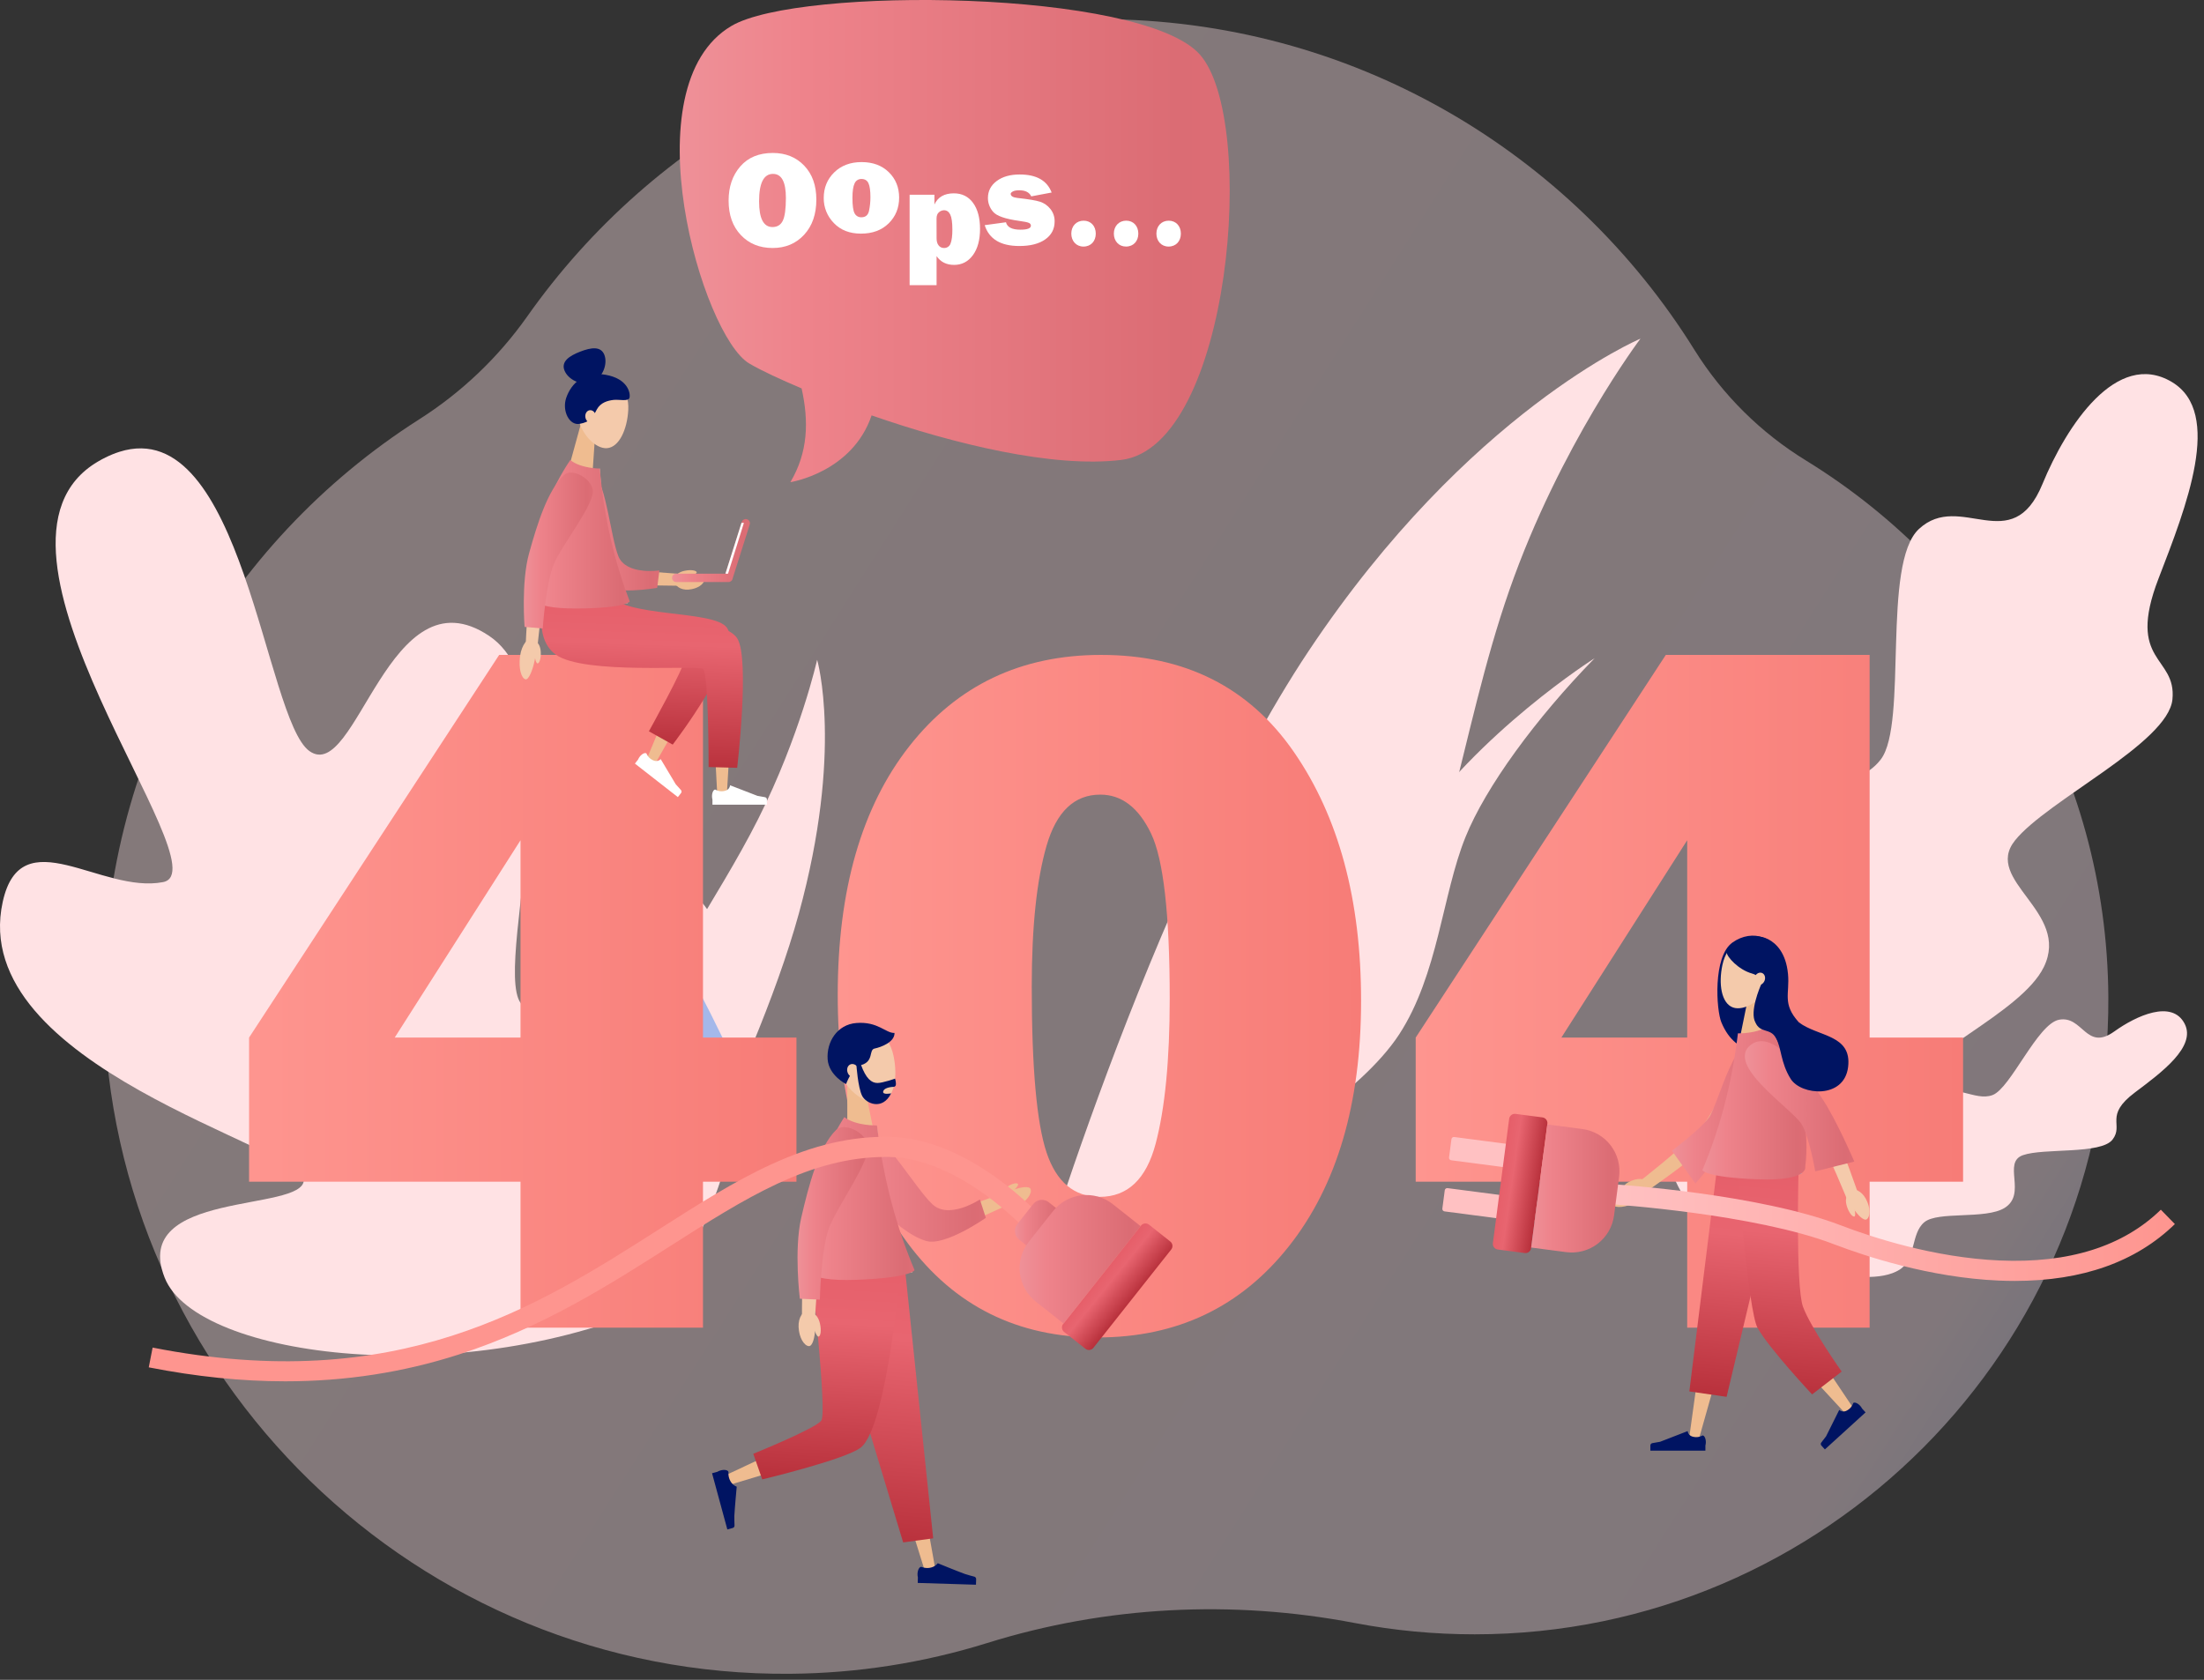 <svg width="345" height="263" viewBox="0 0 345 263" fill="none" xmlns="http://www.w3.org/2000/svg">
<rect x="0" y="0" width="345" height="263" fill="#333333" stroke="none"/>
<path opacity="0.4" d="M282.708 72.105C275.624 67.766 269.646 61.839 265.246 54.792C245.918 23.702 211.455 3.004 172.147 3.004C135.093 3.004 102.339 21.401 82.513 49.565C77.97 55.99 72.215 61.465 65.571 65.683C35.424 84.906 15.597 118.885 16.266 157.445C17.281 215.788 65.425 262.599 123.774 262.054C134.202 261.966 144.56 260.345 154.516 257.243C173.153 251.428 192.918 250.442 212.092 254.109C218.272 255.289 224.549 255.88 230.84 255.876C285.728 255.876 330.344 210.978 330.026 156.092C329.82 120.568 310.941 89.468 282.708 72.105Z" fill="url(#paint0_linear)"/>
<path d="M160.664 205.405C160.664 205.405 179.878 139.371 204.878 101.875C229.879 64.379 256.784 53.023 256.784 53.023C256.784 53.023 244.168 69.754 236.271 92.379C228.374 115.003 226.511 139.184 214.046 161.074C195.198 194.19 160.664 205.405 160.664 205.405Z" fill="url(#paint1_linear)"/>
<path d="M249.616 103.053C249.616 103.053 231.329 114.587 220.52 130.711C209.711 146.834 206.575 168.934 197.551 180.084C197.551 180.084 212.893 171.339 219.014 161.953C225.134 152.566 225.757 140.079 229.398 131.057C232.556 123.22 240.417 112.459 249.616 103.053Z" fill="url(#paint2_linear)"/>
<path d="M0.428 141.191C-5.261 167.028 47.644 179.7 47.558 184.759C47.472 189.817 20.369 186.306 25.773 200.032C30.781 212.753 73.046 217.943 104.016 203.633C104.912 203.211 127.005 165.213 111.042 142.824C95.08 120.436 90.083 158.789 82.635 157.763C75.186 156.738 91.728 109.696 76.555 99.549C60.839 89.034 55.81 122.819 48.444 117.597C41.469 112.652 38.02 64.606 18.689 70.739C17.946 70.977 17.222 71.272 16.524 71.622H16.516C16.122 71.816 15.723 72.033 15.318 72.272C-7.013 85.417 35.213 136.206 25.533 138.104C15.852 140.001 3.312 128.098 0.428 141.191Z" fill="url(#paint3_linear)"/>
<path d="M97.612 205.351C97.612 205.351 118.025 168.616 125.041 143.051C132.058 117.487 127.91 103.295 127.91 103.295C127.91 103.295 125.252 115.188 118.685 128.213C112.117 141.237 102.962 152.97 98.173 167.177C90.928 188.675 97.612 205.351 97.612 205.351Z" fill="url(#paint4_linear)"/>
<path d="M123.177 184.935C123.177 184.935 110.325 153.047 97.681 135.427C85.036 117.808 73.883 113.143 73.883 113.143C73.883 113.143 80.072 120.953 84.98 131.833C89.888 142.714 92.625 154.568 99.197 164.928C109.132 180.601 123.177 184.935 123.177 184.935Z" fill="url(#paint5_linear)"/>
<path d="M286.429 199.138C289.224 199.92 294.576 200.578 297.368 198.772C299.947 197.104 299.091 193.145 301.213 191.36C303.334 189.575 310.822 190.963 313.794 189.109C317.319 186.911 313.393 182.014 316.655 180.859C319.917 179.705 328.872 180.769 330.682 178.419C332.493 176.068 329.309 174.7 334.199 171.031C338.335 167.925 343.825 163.88 341.971 160.281C339.994 156.445 334.383 159.031 330.952 161.494C326.534 164.666 326.039 158.945 322.306 159.654C318.93 160.294 314.746 170.364 311.915 171.443C309.083 172.522 305.991 169.315 301.76 171.502C297.529 173.69 299.007 180.793 296.461 182.725C293.915 184.656 290.397 181.852 286.765 184.587C283.133 187.322 286.429 199.138 286.429 199.138Z" fill="#FFE2E4"/>
<path d="M278.289 204.932C284.77 203.027 296.138 197.727 299.421 190.724C302.453 184.254 295.894 177.514 297.874 171.362C299.855 165.209 316.345 158.731 319.924 151.409C324.168 142.726 310.385 137.905 315.397 131.605C320.409 125.305 339.389 116.365 340.06 109.495C340.731 102.625 332.766 103.85 337.878 90.592C342.207 79.366 348.053 64.614 339.957 59.8C331.33 54.67 323.446 66.693 319.714 75.779C314.907 87.485 306.878 76.807 300.385 82.812C294.514 88.238 298.676 113.262 294.418 118.883C290.16 124.504 280.108 121.988 274.459 131.519C268.81 141.051 280.482 153.245 277.842 160.194C275.202 167.143 264.799 165.952 261.004 175.824C257.209 185.696 278.289 204.932 278.289 204.932Z" fill="#FFE2E4"/>
<path d="M187.798 8.515C178.679 -1.658 125.041 -2.155 114.502 4.057C98.483 13.499 109.926 52.596 117.293 56.914C119.351 58.121 122.191 59.407 125.48 60.812C126.633 66.01 126.486 70.825 123.724 75.49C123.724 75.49 133.405 73.994 136.436 65.035C149.348 69.525 164.909 73.307 175.522 72.007C192.71 69.9 196.919 18.688 187.798 8.515Z" fill="url(#paint6_linear)"/>
<path d="M124.671 185.014H110.042V207.863H81.479V185.014H38.988V162.445L78.137 102.536H110.042V162.445H124.671V185.014ZM81.479 162.445V131.551L61.786 162.445H81.479Z" fill="url(#paint7_linear)"/>
<path d="M171.826 209.397C159.301 209.397 149.387 204.473 142.084 194.627C134.78 184.78 131.13 171.83 131.133 155.777C131.133 139.322 134.873 126.334 142.352 116.813C149.832 107.292 159.834 102.532 172.359 102.535C185.488 102.535 195.554 107.611 202.558 117.762C209.561 127.914 213.06 140.888 213.054 156.686C213.054 172.788 209.289 185.598 201.759 195.116C194.228 204.635 184.251 209.395 171.826 209.397ZM172.148 187.384C176.508 187.384 179.423 184.614 180.894 179.076C182.364 173.537 183.099 165.963 183.099 156.351C183.099 143.151 182.123 134.527 180.171 130.479C178.218 126.43 175.57 124.407 172.226 124.41C168.169 124.41 165.368 127.078 163.822 132.414C162.277 137.75 161.504 145.097 161.504 154.455C161.504 167.152 162.277 175.814 163.822 180.442C165.368 185.07 168.143 187.384 172.148 187.384Z" fill="url(#paint8_linear)"/>
<path d="M307.288 185.014H292.659V207.863H264.104V185.014H221.605V162.445L260.754 102.536H292.659V162.445H307.288V185.014ZM264.104 162.445V131.551L244.41 162.445H264.104Z" fill="url(#paint9_linear)"/>
<path d="M92.754 73.992L89.106 72.989L91.026 66.007L93.255 66.621L92.754 73.992Z" fill="#EFBC90"/>
<path d="M98.342 64.218C98.17 67.253 96.92 70.017 95.018 70.168C93.233 70.308 90.844 67.98 90.335 64.793C89.799 61.437 91.075 59.39 93.711 59.221C96.501 59.041 98.529 60.889 98.342 64.218Z" fill="#F4CAAB"/>
<path d="M93.424 64.107C94.011 63 95.174 62.71 96.055 62.611C96.935 62.513 98.363 62.905 98.537 62.27C98.712 61.634 98.35 59.282 94.749 58.669C91.489 58.106 89.449 59.934 88.636 62.278C87.933 64.322 89.124 66.671 90.753 66.357C92.382 66.044 92.714 65.447 93.424 64.107Z" fill="#001462"/>
<path d="M93.257 65.083C93.335 65.623 93.034 66.112 92.584 66.178C92.134 66.244 91.707 65.859 91.629 65.319C91.552 64.779 91.852 64.29 92.302 64.225C92.752 64.16 93.179 64.544 93.257 65.083Z" fill="#F4CAAB"/>
<path d="M94.605 55.563C95.145 56.953 94.391 59.153 92.665 59.824C90.939 60.495 88.897 59.383 88.356 57.995C87.816 56.608 89.085 55.729 90.811 55.058C92.537 54.387 94.065 54.172 94.605 55.563Z" fill="#001462"/>
<path d="M110.248 90.782C110.215 91.445 109.183 92.207 107.771 92.311C106.47 92.405 105.609 91.665 105.602 90.995C105.588 89.496 110.298 89.755 110.248 90.782Z" fill="#EFBC90"/>
<path d="M111.767 98.117L111.504 98.068L92.695 94.589L89.387 93.976L88.562 101.1L91.924 101.259L108.242 102.032L101.63 117.897L101.317 118.653L102.692 119.328L103.098 118.618L113.112 101.023C113.22 100.832 113.296 100.624 113.337 100.408C113.431 99.896 113.319 99.368 113.025 98.939C112.73 98.509 112.278 98.214 111.767 98.117Z" fill="#EFBC90"/>
<path d="M113.587 99.1L113.348 99.055L92.48 95.214L89.172 94.605L88.312 101.68L91.67 101.881L111.141 103.053L112.209 123.151L112.253 123.969H113.8L113.849 123.153L115.167 101.11C115.195 100.64 115.05 100.176 114.759 99.805C114.468 99.435 114.051 99.184 113.587 99.1Z" fill="#EFBC90"/>
<path d="M95.167 92.924C97.559 96.769 111.729 95.438 113.772 98.261C116.497 102.025 105.3 116.577 105.3 116.577L101.573 114.497C101.573 114.497 107.282 104.206 107.051 103.474C106.76 102.537 91.202 104.76 86.992 101.207C83.73 98.441 85.338 92.924 85.338 92.924H95.167Z" fill="url(#paint10_linear)"/>
<path d="M94.057 92.924C96.138 97.647 113.047 95.902 115.446 100.02C117.381 103.343 115.394 120.214 115.394 120.214L110.92 120.091C110.92 120.091 110.944 105.735 110.068 104.759C109.425 104.043 91.472 105.697 86.999 102.492C83.163 99.748 85.344 92.927 85.344 92.927L94.057 92.924Z" fill="url(#paint11_linear)"/>
<path d="M93.259 75.521L95.8 90.01L94.592 88.973L105.203 89.761L106.166 89.833L106.085 91.704L105.118 91.691L94.48 91.55C94.2 91.547 93.93 91.449 93.713 91.273C93.497 91.097 93.346 90.852 93.285 90.58L93.27 90.513L90.078 76.151L89.727 74.567L92.979 73.922L93.259 75.521Z" fill="#EFBC90"/>
<path d="M88.25 75.859C87.998 79.326 90.24 88.337 93.778 91.435C95.879 93.276 102.873 92.039 102.873 92.039L103.214 89.309C103.214 89.309 97.981 90.097 96.787 87.058C95.593 84.02 94.841 75.712 93.067 74.446C91.509 73.331 88.362 74.3 88.25 75.859Z" fill="url(#paint12_linear)"/>
<path d="M89.941 72.65C89.941 72.65 91.868 74.455 93.891 73.354C93.891 73.354 94.334 80.625 95.125 83.612C95.915 86.6 98.274 94.455 98.274 94.455L83.847 93.985C83.677 87.36 86.423 79.923 89.941 72.65Z" fill="#DBC6AF"/>
<path d="M89.272 72.033C89.272 72.033 82.041 82.12 83.083 93.167C83.083 93.167 82.421 95.308 90.257 95.269C98.094 95.229 98.573 94.163 98.573 94.163C96.289 88.179 94.583 81.435 93.889 73.36C93.889 73.36 90.96 73.372 89.272 72.033Z" fill="url(#paint13_linear)"/>
<path d="M91.6 77.779C90.545 79.432 89.515 81.155 88.563 82.886C88.088 83.753 87.63 84.626 87.208 85.504C86.788 86.357 86.422 87.236 86.111 88.135C86.039 88.351 85.979 88.557 85.924 88.769L85.761 89.472C85.66 89.949 85.562 90.429 85.48 90.916C85.302 91.888 85.148 92.872 85.005 93.86C84.724 95.838 84.482 97.838 84.28 99.824L84.181 100.786L82.305 100.661L82.348 99.696C82.44 97.658 82.568 95.639 82.738 93.605C82.827 92.59 82.928 91.573 83.054 90.55C83.116 90.038 83.195 89.523 83.268 89.002L83.409 88.22C83.465 87.939 83.531 87.658 83.604 87.392C83.899 86.365 84.258 85.357 84.679 84.375C85.081 83.412 85.513 82.474 85.961 81.546C86.862 79.69 87.81 77.897 88.836 76.091L89.638 74.684L92.476 76.418L91.6 77.779Z" fill="#F4CAAB"/>
<path d="M88.343 74.332C85.751 76.65 84.077 82.097 82.818 86.629C81.559 91.162 82.114 98.148 82.114 98.148L84.959 98.4C84.959 98.4 85.433 91.333 86.69 88.317C87.948 85.301 93.179 78.81 92.79 76.67C92.442 74.778 89.508 73.291 88.343 74.332Z" fill="url(#paint14_linear)"/>
<path d="M82.255 106.357C81.611 106.198 81.138 104.65 81.411 102.699C81.668 100.899 82.63 99.848 83.293 99.956C84.778 100.194 83.254 106.604 82.255 106.357Z" fill="#F4CAAB"/>
<path d="M84.158 103.869C84.446 103.826 84.705 103.069 84.647 102.064C84.594 101.137 84.207 100.55 83.912 100.567C83.254 100.605 83.711 103.938 84.158 103.869Z" fill="#F4CAAB"/>
<path d="M119.727 124.808L118.557 124.6L114.275 122.943V122.977C114.275 122.977 114.223 123.711 113.334 123.849C112.905 123.934 112.459 123.873 112.068 123.677C112.042 123.647 112.009 123.626 111.971 123.615C111.689 123.615 111.453 124.084 111.453 124.66C111.452 124.836 111.475 125.01 111.522 125.179V125.981H120.051V125.17C120.051 125.08 120.018 124.994 119.958 124.927C119.898 124.861 119.816 124.818 119.727 124.808Z" fill="white"/>
<path d="M106.569 123.669L105.774 122.784L103.42 118.846L103.399 118.874C103.399 118.874 102.906 119.419 102.12 118.981C101.732 118.784 101.42 118.464 101.234 118.071C101.232 118.032 101.219 117.994 101.196 117.964C100.971 117.788 100.499 118.013 100.145 118.467C100.036 118.605 99.947 118.758 99.879 118.92L99.387 119.552L106.108 124.8L106.607 124.161C106.663 124.089 106.691 123.999 106.684 123.908C106.677 123.817 106.636 123.732 106.569 123.669Z" fill="white"/>
<path d="M109.062 89.594C108.979 89.313 108.194 89.161 107.207 89.355C106.296 89.535 105.768 89.999 105.824 90.289C105.954 90.936 109.188 90.027 109.062 89.594Z" fill="#EFBC90"/>
<path d="M116.932 81.296C116.767 81.244 116.588 81.259 116.434 81.338C116.281 81.417 116.164 81.554 116.11 81.718L113.549 89.819H105.88C105.791 89.815 105.703 89.829 105.62 89.86C105.537 89.891 105.462 89.938 105.398 89.999C105.334 90.06 105.283 90.134 105.248 90.215C105.213 90.296 105.195 90.384 105.195 90.472C105.195 90.561 105.213 90.648 105.248 90.73C105.283 90.811 105.334 90.884 105.398 90.945C105.462 91.007 105.537 91.054 105.62 91.085C105.703 91.116 105.791 91.13 105.88 91.126H114.038C114.196 91.126 114.348 91.069 114.467 90.966C114.586 90.862 114.664 90.719 114.685 90.563L117.358 82.123C117.385 82.041 117.395 81.954 117.388 81.868C117.381 81.782 117.357 81.698 117.317 81.621C117.278 81.544 117.223 81.476 117.157 81.42C117.091 81.364 117.014 81.322 116.932 81.296Z" fill="url(#paint15_linear)"/>
<path d="M113.555 89.819H113.961L116.448 81.858H116.071L113.555 89.819Z" fill="white"/>
<path d="M290.268 190.465C289.971 190.531 289.435 189.902 289.111 188.905C288.811 187.99 288.97 187.275 289.251 187.181C289.905 186.967 290.725 190.362 290.268 190.465Z" fill="#F4CAAB"/>
<path d="M271.173 147.575C274.374 145.281 278.229 146.845 278.741 150.158C279.405 154.458 278.565 157.921 279.634 160.772C281.289 165.195 280.831 169.539 280.831 169.539C276.462 163.584 271.948 166.049 269.455 160.066C268.653 158.145 268.105 149.774 271.173 147.575Z" fill="#001462"/>
<path d="M272.445 162.061H276.267V154.749H273.932L272.445 162.061Z" fill="#EFBC90"/>
<path d="M269.622 151.048C268.975 154.048 269.453 157.075 271.265 157.732C272.964 158.347 275.907 156.72 277.263 153.752C278.684 150.627 277.99 148.294 275.474 147.422C272.801 146.5 270.329 147.758 269.622 151.048Z" fill="#F4CAAB"/>
<path d="M264.551 224.141L267.12 205.534L269.829 186.949L270.32 183.585L277.4 185.113L276.46 188.379L271.268 206.416L266.166 224.479L265.941 225.275L264.438 224.96L264.551 224.141Z" fill="#EFBC90"/>
<path d="M280.088 183.585L280.206 186.981L280.893 206.731L289.52 219.592L289.981 220.28L288.787 221.224L288.224 220.614L277.202 208.682C276.996 208.46 276.86 208.183 276.811 207.884L276.763 207.603L273.457 187.659L272.895 184.307L280.088 183.585Z" fill="#EFBC90"/>
<path d="M278.788 182.958H268.762L264.438 217.846L270.271 218.695L278.788 182.958Z" fill="url(#paint16_linear)"/>
<path d="M281.539 182.958H271.906C271.906 182.958 273.672 205.257 275.109 207.878C276.831 211.02 283.653 218.314 283.653 218.314L288.287 214.741C288.287 214.741 283.407 207.832 282.227 204.588C281.047 201.344 281.539 182.958 281.539 182.958Z" fill="url(#paint17_linear)"/>
<path d="M272.221 164.767C271.487 166.671 270.674 168.604 269.805 170.468C269.369 171.401 268.916 172.323 268.435 173.217C267.973 174.093 267.456 174.938 266.887 175.749C266.378 176.465 265.641 177.202 264.918 177.913C264.195 178.625 263.423 179.32 262.645 180.014C261.086 181.384 259.47 182.726 257.841 184.014L257.055 184.636L258.21 186.204L259.031 185.628C260.777 184.402 262.477 183.149 264.158 181.83C265.002 181.171 265.827 180.495 266.644 179.784C267.053 179.43 267.457 179.061 267.859 178.68C268.059 178.479 268.255 178.299 268.46 178.079C268.665 177.86 268.861 177.629 269.045 177.403C269.733 176.525 270.363 175.603 270.93 174.643C271.493 173.71 272.017 172.768 272.522 171.818C273.528 169.914 274.449 168.011 275.336 166.03L276.021 164.491L272.825 163.188L272.221 164.767Z" fill="#EFBC90"/>
<path d="M261.711 180.169L265.385 185.297C265.385 185.297 270.103 179.86 272.471 176.415C275.447 172.084 279.584 165.311 276.159 163.128C271.681 160.275 269.166 172.718 267.457 175.024C266.077 176.886 261.711 180.169 261.711 180.169Z" fill="url(#paint18_linear)"/>
<path d="M276.358 161.439C276.358 161.439 274.297 163.247 272.236 162.041C272.236 162.041 271.533 169.569 270.608 172.642C269.684 175.714 267.293 183.525 267.293 183.525L281.957 183.784C282.357 176.911 279.76 169.104 276.358 161.439Z" fill="#76D3F4"/>
<path d="M274.821 166.925C276.361 168.255 277.9 169.664 279.36 171.1C280.091 171.82 280.806 172.552 281.487 173.3C282.157 174.024 282.783 174.788 283.361 175.587C283.501 175.783 283.617 175.97 283.735 176.164L284.106 176.813C284.348 177.256 284.587 177.703 284.819 178.162C285.283 179.075 285.731 180.009 286.168 180.948C287.035 182.83 287.87 184.746 288.664 186.664L289.048 187.589L290.876 186.904L290.546 185.957C289.849 183.959 289.121 181.988 288.346 180.018C287.955 179.034 287.552 178.049 287.122 177.073C286.908 176.583 286.682 176.088 286.45 175.603L286.081 174.866C285.94 174.604 285.791 174.344 285.639 174.101C285.039 173.169 284.382 172.277 283.67 171.428C282.984 170.584 282.275 169.785 281.56 168.997C280.111 167.419 278.636 165.918 277.078 164.428L275.862 163.264L273.555 165.834L274.821 166.925Z" fill="#F4CAAB"/>
<path d="M276.877 160.563C276.877 160.563 284.038 171.272 282.58 182.694C282.58 182.694 283.196 184.938 275.071 184.632C266.946 184.327 266.48 183.205 266.48 183.205C269.053 177.074 271.051 170.137 272.044 161.783C272.044 161.783 275.081 161.894 276.877 160.563Z" fill="url(#paint19_linear)"/>
<path d="M284.142 183.392L290.261 181.861C290.261 181.861 287.469 175.309 285.137 171.842C282.204 167.481 277.427 161.143 274.137 163.526C269.838 166.64 280.483 173.555 282 175.991C283.224 177.961 284.142 183.392 284.142 183.392Z" fill="url(#paint20_linear)"/>
<path d="M292.212 190.893C292.775 190.498 292.831 189.097 292.072 187.697C291.377 186.406 290.209 185.994 289.614 186.355C288.289 187.163 291.337 191.504 292.212 190.893Z" fill="#F4CAAB"/>
<path d="M252.467 188.634C252.859 189.197 254.535 189.093 256.328 188.105C257.981 187.195 258.649 185.877 258.298 185.274C257.527 183.923 251.862 187.756 252.467 188.634Z" fill="#EFBC90"/>
<path d="M254.18 185.873C254.117 185.576 254.757 185.046 255.754 184.733C256.674 184.445 257.385 184.607 257.477 184.899C257.682 185.552 254.277 186.327 254.18 185.873Z" fill="#EFBC90"/>
<path d="M258.68 225.938L259.862 225.729L264.186 224.055V224.09C264.186 224.09 264.238 224.831 265.135 224.97C265.565 225.054 266.01 224.993 266.401 224.797C266.427 224.768 266.461 224.746 266.498 224.736C266.788 224.736 267.022 225.207 267.022 225.789C267.023 225.966 267 226.143 266.953 226.314V227.12H258.34V226.3C258.341 226.208 258.377 226.12 258.44 226.053C258.503 225.986 258.589 225.945 258.68 225.938Z" fill="#001462"/>
<path d="M285.106 225.832L285.839 224.879L287.908 220.731L287.932 220.758C287.932 220.758 288.469 221.27 289.227 220.769C289.603 220.541 289.893 220.195 290.05 219.784C290.049 219.745 290.06 219.706 290.081 219.673C290.294 219.479 290.785 219.673 291.177 220.095C291.297 220.226 291.399 220.372 291.479 220.53L292.024 221.129L285.656 226.926L285.105 226.321C285.045 226.254 285.011 226.166 285.012 226.076C285.012 225.986 285.046 225.899 285.106 225.832Z" fill="#001462"/>
<path d="M274.606 146.605C275.476 146.605 276.071 146.684 276.811 147.067C278.001 147.684 279.571 149.157 279.883 152.495C280.174 155.607 278.928 157.137 281.586 160.066C284.577 162.338 289.908 161.949 289.292 167.046C288.676 172.142 281.918 171.478 280.312 168.929C278.705 166.38 278.887 164.11 277.992 162.504C277.098 160.897 275.549 161.84 274.772 160.066C273.864 158.399 275.442 154.659 275.726 154.017C275.536 153.39 275.29 152.702 274.274 152.425C272.094 151.83 270.285 149.766 270.285 149.101C270.285 148.436 272.28 146.605 274.606 146.605Z" fill="#001462"/>
<path d="M274.677 152.913C274.452 153.415 274.608 153.974 275.027 154.163C275.446 154.351 275.968 154.095 276.193 153.592C276.418 153.089 276.261 152.53 275.843 152.343C275.425 152.156 274.902 152.411 274.677 152.913Z" fill="#F4CAAB"/>
<path d="M136.786 177.238H132.629V169.287H135.169L136.786 177.238Z" fill="#EFBC90"/>
<path d="M139.857 165.261C140.56 168.526 140.041 171.818 138.07 172.531C136.222 173.2 133.015 171.429 131.546 168.202C129.999 164.805 130.755 162.266 133.493 161.321C136.399 160.317 139.086 161.684 139.857 165.261Z" fill="#F4CAAB"/>
<path d="M134.055 160.164C131.032 160.4 129.361 163.14 129.554 165.851C129.734 168.383 132.441 169.732 132.441 169.732C132.441 169.732 133.332 167.163 134.795 166.754C136.835 166.183 135.953 164.362 136.905 164.163C137.898 163.957 140.059 163.168 140.022 161.722C138.627 161.774 137.451 159.9 134.055 160.164Z" fill="#001462"/>
<path d="M133.985 168.632C134.44 168.428 134.61 167.82 134.365 167.273C134.12 166.727 133.552 166.449 133.097 166.653C132.642 166.857 132.472 167.465 132.717 168.012C132.962 168.558 133.53 168.836 133.985 168.632Z" fill="#F4CAAB"/>
<path d="M134.055 166.707C134.055 166.707 134.283 170.235 134.956 171.575C135.544 172.742 138.104 173.947 139.5 171.177C139.5 171.177 138.093 171.473 138.248 170.875C138.436 170.172 139.89 170.163 139.89 170.163C139.967 170.159 140.042 170.131 140.102 170.081C140.163 170.032 140.205 169.965 140.224 169.889C140.3 169.501 140.11 168.872 140.11 168.872C140.11 168.872 138.187 169.557 137.359 169.557C136.419 169.557 135.567 168.894 134.772 166.707H134.055Z" fill="#001462"/>
<path d="M146.197 244.488L142.376 223.117L139.781 212.585L137.167 202.035L136.28 198.448L128.785 200.84L130.141 204.279L134.087 214.292C135.401 217.637 136.734 220.979 138.026 224.336L144.444 244.915L144.713 245.773L146.346 245.375L146.197 244.488Z" fill="#EFBC90"/>
<path d="M132.389 198.532L132.091 202.216L130.403 223.084L114.623 230.48L113.809 230.863L114.404 232.417L115.264 232.157L133.36 226.688C133.7 226.585 134.006 226.393 134.246 226.131C134.486 225.87 134.652 225.548 134.726 225.201L134.79 224.9L139.393 203.284L140.162 199.67L132.389 198.532Z" fill="#EFBC90"/>
<path d="M127.688 196.255L141.696 198.976L146.075 240.845L141.376 241.489L127.688 196.255Z" fill="url(#paint21_linear)"/>
<path d="M127 199.049L141.133 197.08C141.133 197.08 138.967 223.293 134.738 226.636C132.386 228.489 119.317 231.622 119.317 231.622L117.91 227.609C117.91 227.609 127.757 223.625 128.574 222.393C129.466 221.052 127 199.049 127 199.049Z" fill="url(#paint22_linear)"/>
<path d="M137.072 178.698L146.336 191.937L144.648 191.467L155.574 187.318L156.558 186.941L157.348 188.842L156.38 189.278L145.727 194.083C145.448 194.209 145.134 194.237 144.837 194.163C144.539 194.089 144.276 193.916 144.088 193.674L144.042 193.613L134.195 180.813L133.109 179.406L136.045 177.251L137.072 178.698Z" fill="#EFBC90"/>
<path d="M132.245 181.362C133.607 184.929 140.025 192.854 144.987 194.293C147.932 195.148 154.317 190.668 154.317 190.668L153.387 187.793C153.387 187.793 148.547 191.009 145.944 188.538C143.342 186.068 138.731 178.156 136.379 177.718C134.314 177.332 131.633 179.758 132.245 181.362Z" fill="url(#paint23_linear)"/>
<path d="M132.911 175.56C132.911 175.56 135.091 177.471 137.271 176.197C137.271 176.197 138.017 184.163 138.992 187.414C139.966 190.664 142.837 199.203 142.837 199.203H126.984C126.562 191.93 129.304 183.669 132.911 175.56Z" fill="#DBC6AF"/>
<path d="M132.16 174.905C132.16 174.905 124.582 186.237 126.125 198.324C126.125 198.324 125.474 200.699 134.072 200.375C142.669 200.052 143.161 198.863 143.161 198.863C140.439 192.377 138.325 185.036 137.276 176.196C137.276 176.199 134.06 176.314 132.16 174.905Z" fill="url(#paint24_linear)"/>
<path d="M134.624 180.52C133.545 182.384 132.498 184.328 131.537 186.271C131.058 187.246 130.598 188.225 130.177 189.209C129.759 190.166 129.4 191.147 129.101 192.148C129.034 192.388 128.977 192.618 128.928 192.851L128.787 193.629C128.699 194.157 128.616 194.687 128.543 195.226C128.402 196.3 128.274 197.388 128.166 198.479C127.952 200.662 127.784 202.868 127.658 205.058L127.596 206.119L125.535 206.067V205.006C125.535 202.765 125.58 200.544 125.676 198.305C125.725 197.18 125.786 196.065 125.874 194.937C125.918 194.375 125.974 193.812 126.036 193.234L126.148 192.369C126.196 192.059 126.255 191.746 126.323 191.45C126.597 190.309 126.942 189.186 127.355 188.088C127.751 187.012 128.18 185.961 128.621 184.922C129.522 182.841 130.474 180.828 131.512 178.799L132.324 177.212L135.522 178.977L134.624 180.52Z" fill="#F4CAAB"/>
<path d="M130.887 176.902C128.154 179.575 126.581 185.623 125.42 190.661C124.258 195.698 125.202 203.335 125.202 203.335L128.334 203.475C128.334 203.475 128.514 195.698 129.741 192.329C130.967 188.96 136.401 181.583 135.87 179.254C135.407 177.193 132.119 175.698 130.887 176.902Z" fill="url(#paint25_linear)"/>
<path d="M161.326 186.173C161.567 186.863 160.737 188.102 159.208 188.846C157.801 189.53 156.535 189.167 156.245 188.487C155.601 186.971 160.956 185.109 161.326 186.173Z" fill="#EFBC90"/>
<path d="M128.147 209.266C128.452 209.167 128.595 208.3 128.352 207.222C128.127 206.227 127.602 205.662 127.286 205.734C126.579 205.893 127.676 209.421 128.147 209.266Z" fill="#F4CAAB"/>
<path d="M152.456 246.833C152.456 246.833 151.376 246.552 151.076 246.441C149.882 246.011 146.789 244.743 146.789 244.743C146.789 244.743 146.408 245.358 145.453 245.477C145.031 245.528 144.604 245.47 144.21 245.31C143.904 245.302 143.648 245.794 143.622 246.41C143.616 246.599 143.635 246.789 143.68 246.973L143.655 247.829L152.773 248.111L152.8 247.243C152.805 247.144 152.773 247.046 152.709 246.97C152.645 246.894 152.555 246.845 152.456 246.833Z" fill="#001462"/>
<path d="M114.976 238.786C114.976 238.786 114.934 237.669 114.949 237.351C115.013 236.085 115.322 232.756 115.322 232.756C115.322 232.756 114.619 232.57 114.232 231.691C114.061 231.302 113.991 230.876 114.028 230.453C113.948 230.159 113.401 230.051 112.806 230.212C112.624 230.261 112.45 230.334 112.288 230.43L111.461 230.655L113.852 239.457L114.689 239.229C114.784 239.205 114.866 239.146 114.92 239.064C114.973 238.982 114.993 238.882 114.976 238.786Z" fill="#001462"/>
<path d="M159.341 185.358C159.129 185.117 158.277 185.33 157.384 185.982C156.561 186.583 156.25 187.29 156.441 187.552C156.876 188.137 159.672 185.729 159.341 185.358Z" fill="#EFBC90"/>
<path d="M126.613 210.757C125.886 210.705 125.077 209.451 125.004 207.755C124.936 206.192 125.773 205.175 126.51 205.181C128.156 205.193 127.738 210.838 126.613 210.757Z" fill="#F4CAAB"/>
<path d="M167.695 36.577C167.695 35.386 168.5 34.551 169.626 34.551C170.753 34.551 171.525 35.386 171.525 36.577C171.525 37.736 170.785 38.604 169.594 38.604C168.469 38.604 167.695 37.736 167.695 36.577Z" fill="white"/>
<path d="M174.355 36.577C174.355 35.392 175.163 34.548 176.288 34.548C177.413 34.548 178.186 35.383 178.186 36.574C178.186 37.733 177.447 38.601 176.255 38.601C175.128 38.604 174.355 37.736 174.355 36.577Z" fill="white"/>
<path d="M181.016 36.577C181.016 35.386 181.82 34.551 182.947 34.551C184.073 34.551 184.845 35.386 184.845 36.577C184.845 37.736 184.104 38.604 182.914 38.604C181.788 38.604 181.016 37.736 181.016 36.577Z" fill="white"/>
<path d="M120.936 38.827C118.905 38.827 117.25 38.154 115.971 36.807C114.692 35.461 114.052 33.659 114.051 31.403C114.051 29.246 114.66 27.464 115.879 26.058C117.099 24.651 118.796 23.948 120.973 23.948C122.982 23.948 124.62 24.61 125.886 25.935C127.153 27.26 127.786 29.03 127.784 31.245C127.784 33.537 127.146 35.375 125.87 36.757C124.593 38.139 122.949 38.829 120.936 38.827ZM120.915 35.548C121.666 35.548 122.203 35.223 122.527 34.571C122.852 33.919 123.016 32.726 123.02 30.991C123.02 28.48 122.346 27.225 121 27.225C119.546 27.225 118.82 28.657 118.821 31.52C118.821 34.206 119.519 35.548 120.915 35.548Z" fill="white"/>
<path d="M134.769 36.578C132.988 36.578 131.57 36.023 130.517 34.913C130.011 34.397 129.611 33.786 129.34 33.115C129.07 32.444 128.935 31.727 128.942 31.004C128.942 29.395 129.49 28.056 130.586 26.985C131.682 25.914 133.109 25.378 134.865 25.377C136.635 25.377 138.057 25.906 139.133 26.964C140.209 28.021 140.746 29.347 140.745 30.94C140.745 32.548 140.201 33.889 139.112 34.965C138.023 36.04 136.576 36.578 134.769 36.578ZM134.833 34.018C135.489 34.018 135.889 33.678 136.033 32.998C136.18 32.297 136.253 31.583 136.251 30.867C136.251 29.859 136.148 29.133 135.944 28.688C135.74 28.244 135.373 28.021 134.844 28.021C134.617 28.015 134.394 28.077 134.203 28.2C134.012 28.323 133.863 28.5 133.775 28.709C133.55 29.168 133.437 29.922 133.436 30.973C133.436 32.207 133.553 33.023 133.786 33.422C133.887 33.609 134.039 33.765 134.224 33.87C134.409 33.976 134.62 34.027 134.833 34.018Z" fill="white"/>
<path d="M146.607 44.645H142.387V30.493H146.268V32.016C146.811 30.853 147.823 30.271 149.303 30.27C150.587 30.27 151.592 30.769 152.318 31.767C153.044 32.765 153.407 34.125 153.408 35.846C153.408 37.566 153.036 38.934 152.291 39.95C151.546 40.965 150.565 41.473 149.345 41.473C148.147 41.473 147.234 41.015 146.607 40.099V44.645ZM146.607 37.315C146.607 37.795 146.715 38.166 146.934 38.431C147.03 38.555 147.154 38.656 147.295 38.725C147.436 38.794 147.592 38.829 147.749 38.827C147.976 38.841 148.202 38.779 148.391 38.652C148.58 38.525 148.722 38.34 148.795 38.124C148.983 37.655 149.077 36.934 149.077 35.962C149.077 34.837 148.968 34.048 148.749 33.597C148.531 33.146 148.202 32.919 147.764 32.915C147.478 32.925 147.203 33.033 146.987 33.222C146.73 33.427 146.601 33.762 146.601 34.226L146.607 37.315Z" fill="white"/>
<path d="M154.137 35.252L157.468 34.797C157.655 35.572 158.41 35.959 159.731 35.96C160.824 35.96 161.37 35.749 161.371 35.326C161.367 35.231 161.335 35.139 161.278 35.062C161.222 34.986 161.143 34.928 161.053 34.897C160.842 34.796 160.342 34.692 159.551 34.585C157.365 34.282 156.001 33.808 155.458 33.163C154.934 32.568 154.644 31.803 154.643 31.01C154.643 29.91 155.102 29.02 156.019 28.338C156.936 27.656 158.138 27.316 159.626 27.318C162.235 27.318 163.899 28.259 164.618 30.141L161.423 30.744C161.128 30.111 160.504 29.793 159.551 29.792C159.099 29.792 158.762 29.854 158.541 29.978C158.319 30.1 158.208 30.223 158.208 30.342C158.208 30.695 158.547 30.905 159.223 30.986C160.987 31.181 162.183 31.38 162.81 31.586C163.444 31.795 164.003 32.187 164.417 32.711C164.866 33.267 165.102 33.965 165.083 34.68C165.083 35.859 164.592 36.794 163.608 37.485C162.624 38.176 161.271 38.52 159.548 38.515C156.631 38.515 154.827 37.427 154.137 35.252Z" fill="white"/>
<path d="M315.406 200.547C314.562 200.547 313.709 200.529 312.846 200.491C302.106 200.021 292.054 196.711 287.018 194.781C274.689 190.054 252.543 188.568 252.32 188.554L252.524 185.413C253.451 185.472 275.367 186.942 288.145 191.843C293.002 193.705 302.689 196.896 312.984 197.346C323.845 197.82 332.343 195.146 338.245 189.395L340.441 191.646C334.374 197.56 325.956 200.547 315.406 200.547Z" fill="url(#paint26_linear)"/>
<path d="M226.153 186.355L225.777 189.223C225.749 189.437 225.9 189.633 226.114 189.661L239.786 191.451C240 191.479 240.196 191.328 240.224 191.114L240.6 188.247C240.628 188.033 240.477 187.836 240.263 187.808L226.591 186.018C226.377 185.99 226.181 186.141 226.153 186.355Z" fill="url(#paint27_linear)"/>
<path d="M227.2 178.352L226.824 181.219C226.796 181.433 226.947 181.63 227.161 181.658L240.833 183.448C241.047 183.476 241.243 183.325 241.271 183.111L241.647 180.243C241.675 180.029 241.524 179.833 241.31 179.805L227.638 178.015C227.424 177.987 227.228 178.137 227.2 178.352Z" fill="url(#paint28_linear)"/>
<path d="M236.235 175.162L233.686 194.629C233.622 195.117 233.966 195.565 234.455 195.629L238.664 196.18C239.152 196.244 239.6 195.9 239.664 195.412L242.213 175.945C242.277 175.457 241.933 175.009 241.445 174.945L237.235 174.394C236.747 174.33 236.299 174.674 236.235 175.162Z" fill="url(#paint29_linear)"/>
<path d="M247.704 176.77L242.208 176.05L239.676 195.321L245.173 196.041C246.927 196.271 248.701 195.794 250.104 194.716C251.507 193.638 252.424 192.047 252.654 190.292L253.446 184.244C253.674 182.491 253.197 180.72 252.12 179.319C251.044 177.918 249.455 177.001 247.704 176.77Z" fill="url(#paint30_linear)"/>
<path d="M44.641 216.263C37.794 216.263 30.697 215.534 23.285 214.078L23.891 210.984C62.309 218.526 84.019 204.675 103.174 192.454C109.213 188.601 114.915 184.962 120.739 182.292C127.361 179.256 133.234 177.889 139.225 177.985C151.761 178.19 162.657 190.134 163.116 190.645L160.777 192.755C160.674 192.641 150.329 181.32 139.173 181.138H138.641C126.776 181.138 116.612 187.623 104.867 195.116C95.489 201.098 84.856 207.879 71.808 212.07C63.109 214.869 54.112 216.263 44.641 216.263Z" fill="url(#paint31_linear)"/>
<path d="M164.164 188.229C163.986 188.088 163.781 187.983 163.563 187.92C163.344 187.858 163.115 187.839 162.889 187.865C162.663 187.892 162.444 187.962 162.246 188.073C162.047 188.183 161.872 188.332 161.73 188.51L159.245 191.651C158.96 192.011 158.83 192.47 158.883 192.926C158.935 193.382 159.167 193.798 159.526 194.084L161.306 195.49L165.939 189.633L164.164 188.229Z" fill="url(#paint32_linear)"/>
<path d="M178.606 191.885L166.424 207.282C166.119 207.668 166.184 208.229 166.571 208.534L169.9 211.168C170.286 211.474 170.847 211.409 171.153 211.022L183.334 195.626C183.64 195.239 183.574 194.678 183.188 194.373L179.859 191.739C179.472 191.433 178.911 191.499 178.606 191.885Z" fill="url(#paint33_linear)"/>
<path d="M174.2 188.537C173.513 187.993 172.725 187.59 171.882 187.351C171.04 187.112 170.158 187.041 169.288 187.142C168.417 187.244 167.576 187.516 166.811 187.942C166.046 188.369 165.372 188.943 164.829 189.63L161.045 194.412C159.947 195.8 159.445 197.567 159.65 199.324C159.855 201.082 160.75 202.686 162.138 203.784L166.484 207.223L178.548 191.979L174.2 188.537Z" fill="url(#paint34_linear)"/>
<defs>
<linearGradient id="paint0_linear" x1="-28.499" y1="34.999" x2="330.001" y2="262" gradientUnits="userSpaceOnUse">
<stop stop-color="#FFE2E4"/>
<stop offset="0.878" stop-color="#F4DDE5"/>
<stop offset="1" stop-color="#A4B8EA"/>
</linearGradient>
<linearGradient id="paint1_linear" x1="141891" y1="143953" x2="204400" y2="100436" gradientUnits="userSpaceOnUse">
<stop stop-color="#FFE2E4"/>
<stop offset="1" stop-color="#A4B8EA"/>
</linearGradient>
<linearGradient id="paint2_linear" x1="71610.8" y1="91904.6" x2="89408.7" y2="122431" gradientUnits="userSpaceOnUse">
<stop stop-color="#FFE2E4"/>
<stop offset="1" stop-color="#A4B8EA"/>
</linearGradient>
<linearGradient id="paint3_linear" x1="20801.5" y1="-1263.67" x2="123634" y2="-7429.99" gradientUnits="userSpaceOnUse">
<stop stop-color="#FFE2E4"/>
<stop offset="1" stop-color="#A4B8EA"/>
</linearGradient>
<linearGradient id="paint4_linear" x1="-52337.7" y1="116690" x2="-85619.4" y2="150511" gradientUnits="userSpaceOnUse">
<stop stop-color="#FFE2E4"/>
<stop offset="1" stop-color="#A4B8EA"/>
</linearGradient>
<linearGradient id="paint5_linear" x1="48499.1" y1="99857.2" x2="29953.5" y2="84576.9" gradientUnits="userSpaceOnUse">
<stop stop-color="#FFE2E4"/>
<stop offset="1" stop-color="#A4B8EA"/>
</linearGradient>
<linearGradient id="paint6_linear" x1="290.564" y1="37.981" x2="55.106" y2="37.981" gradientUnits="userSpaceOnUse">
<stop stop-color="#ECA3A9"/>
<stop offset="0.089" stop-color="#F5989F"/>
<stop offset="0.245" stop-color="#E6737B"/>
<stop offset="0.451" stop-color="#DB6C74"/>
<stop offset="0.699" stop-color="#EE838B"/>
<stop offset="0.979" stop-color="#F0B1B7"/>
<stop offset="1" stop-color="#F6B3B5"/>
</linearGradient>
<linearGradient id="paint7_linear" x1="38.988" y1="155.2" x2="124.671" y2="155.2" gradientUnits="userSpaceOnUse">
<stop stop-color="#FE958F"/>
<stop offset="1" stop-color="#F77C77"/>
</linearGradient>
<linearGradient id="paint8_linear" x1="131.133" y1="155.967" x2="213.054" y2="155.967" gradientUnits="userSpaceOnUse">
<stop stop-color="#FE958F"/>
<stop offset="1" stop-color="#F77C77"/>
</linearGradient>
<linearGradient id="paint9_linear" x1="221.605" y1="155.2" x2="307.288" y2="155.2" gradientUnits="userSpaceOnUse">
<stop stop-color="#FE958F"/>
<stop offset="1" stop-color="#F77C77"/>
</linearGradient>
<linearGradient id="paint10_linear" x1="99.565" y1="89.615" x2="98.452" y2="125.876" gradientUnits="userSpaceOnUse">
<stop stop-color="#E55B66"/>
<stop offset="0.279" stop-color="#E86570"/>
<stop offset="0.77" stop-color="#B62E39"/>
<stop offset="0.991" stop-color="#DE1323"/>
</linearGradient>
<linearGradient id="paint11_linear" x1="100.503" y1="89.107" x2="99.131" y2="130.936" gradientUnits="userSpaceOnUse">
<stop stop-color="#E55B66"/>
<stop offset="0.279" stop-color="#E86570"/>
<stop offset="0.77" stop-color="#B62E39"/>
<stop offset="0.991" stop-color="#DE1323"/>
</linearGradient>
<linearGradient id="paint12_linear" x1="120.282" y1="83.263" x2="79.303" y2="83.263" gradientUnits="userSpaceOnUse">
<stop stop-color="#ECA3A9"/>
<stop offset="0.089" stop-color="#F5989F"/>
<stop offset="0.245" stop-color="#E6737B"/>
<stop offset="0.451" stop-color="#DB6C74"/>
<stop offset="0.699" stop-color="#EE838B"/>
<stop offset="0.979" stop-color="#F0B1B7"/>
<stop offset="1" stop-color="#F6B3B5"/>
</linearGradient>
<linearGradient id="paint13_linear" x1="116.336" y1="83.724" x2="73.689" y2="83.724" gradientUnits="userSpaceOnUse">
<stop stop-color="#ECA3A9"/>
<stop offset="0.089" stop-color="#F5989F"/>
<stop offset="0.245" stop-color="#E6737B"/>
<stop offset="0.451" stop-color="#DB6C74"/>
<stop offset="0.699" stop-color="#EE838B"/>
<stop offset="0.979" stop-color="#F0B1B7"/>
<stop offset="1" stop-color="#F6B3B5"/>
</linearGradient>
<linearGradient id="paint14_linear" x1="105.134" y1="86.271" x2="75.546" y2="86.271" gradientUnits="userSpaceOnUse">
<stop stop-color="#ECA3A9"/>
<stop offset="0.089" stop-color="#F5989F"/>
<stop offset="0.245" stop-color="#E6737B"/>
<stop offset="0.451" stop-color="#DB6C74"/>
<stop offset="0.699" stop-color="#EE838B"/>
<stop offset="0.979" stop-color="#F0B1B7"/>
<stop offset="1" stop-color="#F6B3B5"/>
</linearGradient>
<linearGradient id="paint15_linear" x1="131.282" y1="86.227" x2="97.929" y2="86.227" gradientUnits="userSpaceOnUse">
<stop stop-color="#ECA3A9"/>
<stop offset="0.089" stop-color="#F5989F"/>
<stop offset="0.245" stop-color="#E6737B"/>
<stop offset="0.451" stop-color="#DB6C74"/>
<stop offset="0.699" stop-color="#EE838B"/>
<stop offset="0.979" stop-color="#F0B1B7"/>
<stop offset="1" stop-color="#F6B3B5"/>
</linearGradient>
<linearGradient id="paint16_linear" x1="271.61" y1="177.958" x2="266.473" y2="232.31" gradientUnits="userSpaceOnUse">
<stop stop-color="#E55B66"/>
<stop offset="0.279" stop-color="#E86570"/>
<stop offset="0.77" stop-color="#B62E39"/>
<stop offset="0.991" stop-color="#DE1323"/>
</linearGradient>
<linearGradient id="paint17_linear" x1="280.093" y1="178.011" x2="275.679" y2="231.902" gradientUnits="userSpaceOnUse">
<stop stop-color="#E55B66"/>
<stop offset="0.279" stop-color="#E86570"/>
<stop offset="0.77" stop-color="#B62E39"/>
<stop offset="0.991" stop-color="#DE1323"/>
</linearGradient>
<linearGradient id="paint18_linear" x1="295.382" y1="174.072" x2="252.332" y2="174.072" gradientUnits="userSpaceOnUse">
<stop stop-color="#ECA3A9"/>
<stop offset="0.089" stop-color="#F5989F"/>
<stop offset="0.245" stop-color="#E6737B"/>
<stop offset="0.451" stop-color="#DB6C74"/>
<stop offset="0.699" stop-color="#EE838B"/>
<stop offset="0.979" stop-color="#F0B1B7"/>
<stop offset="1" stop-color="#F6B3B5"/>
</linearGradient>
<linearGradient id="paint19_linear" x1="301.339" y1="172.687" x2="256.771" y2="172.687" gradientUnits="userSpaceOnUse">
<stop stop-color="#ECA3A9"/>
<stop offset="0.089" stop-color="#F5989F"/>
<stop offset="0.245" stop-color="#E6737B"/>
<stop offset="0.451" stop-color="#DB6C74"/>
<stop offset="0.699" stop-color="#EE838B"/>
<stop offset="0.979" stop-color="#F0B1B7"/>
<stop offset="1" stop-color="#F6B3B5"/>
</linearGradient>
<linearGradient id="paint20_linear" x1="309.786" y1="173.263" x2="262.908" y2="173.263" gradientUnits="userSpaceOnUse">
<stop stop-color="#ECA3A9"/>
<stop offset="0.089" stop-color="#F5989F"/>
<stop offset="0.245" stop-color="#E6737B"/>
<stop offset="0.451" stop-color="#DB6C74"/>
<stop offset="0.699" stop-color="#EE838B"/>
<stop offset="0.979" stop-color="#F0B1B7"/>
<stop offset="1" stop-color="#F6B3B5"/>
</linearGradient>
<linearGradient id="paint21_linear" x1="136.878" y1="189.927" x2="130.454" y2="258.737" gradientUnits="userSpaceOnUse">
<stop stop-color="#E55B66"/>
<stop offset="0.279" stop-color="#E86570"/>
<stop offset="0.77" stop-color="#B62E39"/>
<stop offset="0.991" stop-color="#DE1323"/>
</linearGradient>
<linearGradient id="paint22_linear" x1="129.517" y1="192.248" x2="126.535" y2="245.082" gradientUnits="userSpaceOnUse">
<stop stop-color="#E55B66"/>
<stop offset="0.279" stop-color="#E86570"/>
<stop offset="0.77" stop-color="#B62E39"/>
<stop offset="0.991" stop-color="#DE1323"/>
</linearGradient>
<linearGradient id="paint23_linear" x1="179.561" y1="186.092" x2="118.952" y2="186.092" gradientUnits="userSpaceOnUse">
<stop stop-color="#ECA3A9"/>
<stop offset="0.089" stop-color="#F5989F"/>
<stop offset="0.245" stop-color="#E6737B"/>
<stop offset="0.451" stop-color="#DB6C74"/>
<stop offset="0.699" stop-color="#EE838B"/>
<stop offset="0.979" stop-color="#F0B1B7"/>
<stop offset="1" stop-color="#F6B3B5"/>
</linearGradient>
<linearGradient id="paint24_linear" x1="162.804" y1="187.735" x2="115.644" y2="187.735" gradientUnits="userSpaceOnUse">
<stop stop-color="#ECA3A9"/>
<stop offset="0.089" stop-color="#F5989F"/>
<stop offset="0.245" stop-color="#E6737B"/>
<stop offset="0.451" stop-color="#DB6C74"/>
<stop offset="0.699" stop-color="#EE838B"/>
<stop offset="0.979" stop-color="#F0B1B7"/>
<stop offset="1" stop-color="#F6B3B5"/>
</linearGradient>
<linearGradient id="paint25_linear" x1="148.512" y1="190.058" x2="118.246" y2="190.058" gradientUnits="userSpaceOnUse">
<stop stop-color="#ECA3A9"/>
<stop offset="0.089" stop-color="#F5989F"/>
<stop offset="0.245" stop-color="#E6737B"/>
<stop offset="0.451" stop-color="#DB6C74"/>
<stop offset="0.699" stop-color="#EE838B"/>
<stop offset="0.979" stop-color="#F0B1B7"/>
<stop offset="1" stop-color="#F6B3B5"/>
</linearGradient>
<linearGradient id="paint26_linear" x1="252.319" y1="192.98" x2="340.439" y2="192.98" gradientUnits="userSpaceOnUse">
<stop stop-color="#FFC1C2"/>
<stop offset="1" stop-color="#FE958F"/>
</linearGradient>
<linearGradient id="paint27_linear" x1="3954.31" y1="22030.1" x2="3907.03" y2="22391.2" gradientUnits="userSpaceOnUse">
<stop stop-color="#FFC1C2"/>
<stop offset="1" stop-color="#FE958F"/>
</linearGradient>
<linearGradient id="paint28_linear" x1="4068.64" y1="21165.1" x2="4015.37" y2="21571.9" gradientUnits="userSpaceOnUse">
<stop stop-color="#FFC1C2"/>
<stop offset="1" stop-color="#FE958F"/>
</linearGradient>
<linearGradient id="paint29_linear" x1="234.124" y1="184.79" x2="243.283" y2="186.089" gradientUnits="userSpaceOnUse">
<stop stop-color="#E55B66"/>
<stop offset="0.279" stop-color="#E86570"/>
<stop offset="0.77" stop-color="#B62E39"/>
<stop offset="0.991" stop-color="#DE1323"/>
</linearGradient>
<linearGradient id="paint30_linear" x1="269.251" y1="186.137" x2="231.438" y2="186.137" gradientUnits="userSpaceOnUse">
<stop stop-color="#ECA3A9"/>
<stop offset="0.089" stop-color="#F5989F"/>
<stop offset="0.245" stop-color="#E6737B"/>
<stop offset="0.451" stop-color="#DB6C74"/>
<stop offset="0.699" stop-color="#EE838B"/>
<stop offset="0.979" stop-color="#F0B1B7"/>
<stop offset="1" stop-color="#F6B3B5"/>
</linearGradient>
<linearGradient id="paint31_linear" x1="180022" y1="58397" x2="39624.8" y2="58397" gradientUnits="userSpaceOnUse">
<stop stop-color="#FFC1C2"/>
<stop offset="1" stop-color="#FE958F"/>
</linearGradient>
<linearGradient id="paint32_linear" x1="173.991" y1="191.696" x2="154.66" y2="191.696" gradientUnits="userSpaceOnUse">
<stop stop-color="#ECA3A9"/>
<stop offset="0.089" stop-color="#F5989F"/>
<stop offset="0.245" stop-color="#E6737B"/>
<stop offset="0.451" stop-color="#DB6C74"/>
<stop offset="0.699" stop-color="#EE838B"/>
<stop offset="0.979" stop-color="#F0B1B7"/>
<stop offset="1" stop-color="#F6B3B5"/>
</linearGradient>
<linearGradient id="paint33_linear" x1="171.851" y1="199.063" x2="179.044" y2="204.88" gradientUnits="userSpaceOnUse">
<stop stop-color="#E55B66"/>
<stop offset="0.279" stop-color="#E86570"/>
<stop offset="0.77" stop-color="#B62E39"/>
<stop offset="0.991" stop-color="#DE1323"/>
</linearGradient>
<linearGradient id="paint34_linear" x1="200.126" y1="197.223" x2="148.319" y2="197.223" gradientUnits="userSpaceOnUse">
<stop stop-color="#ECA3A9"/>
<stop offset="0.089" stop-color="#F5989F"/>
<stop offset="0.245" stop-color="#E6737B"/>
<stop offset="0.451" stop-color="#DB6C74"/>
<stop offset="0.699" stop-color="#EE838B"/>
<stop offset="0.979" stop-color="#F0B1B7"/>
<stop offset="1" stop-color="#F6B3B5"/>
</linearGradient>
</defs>
</svg>
